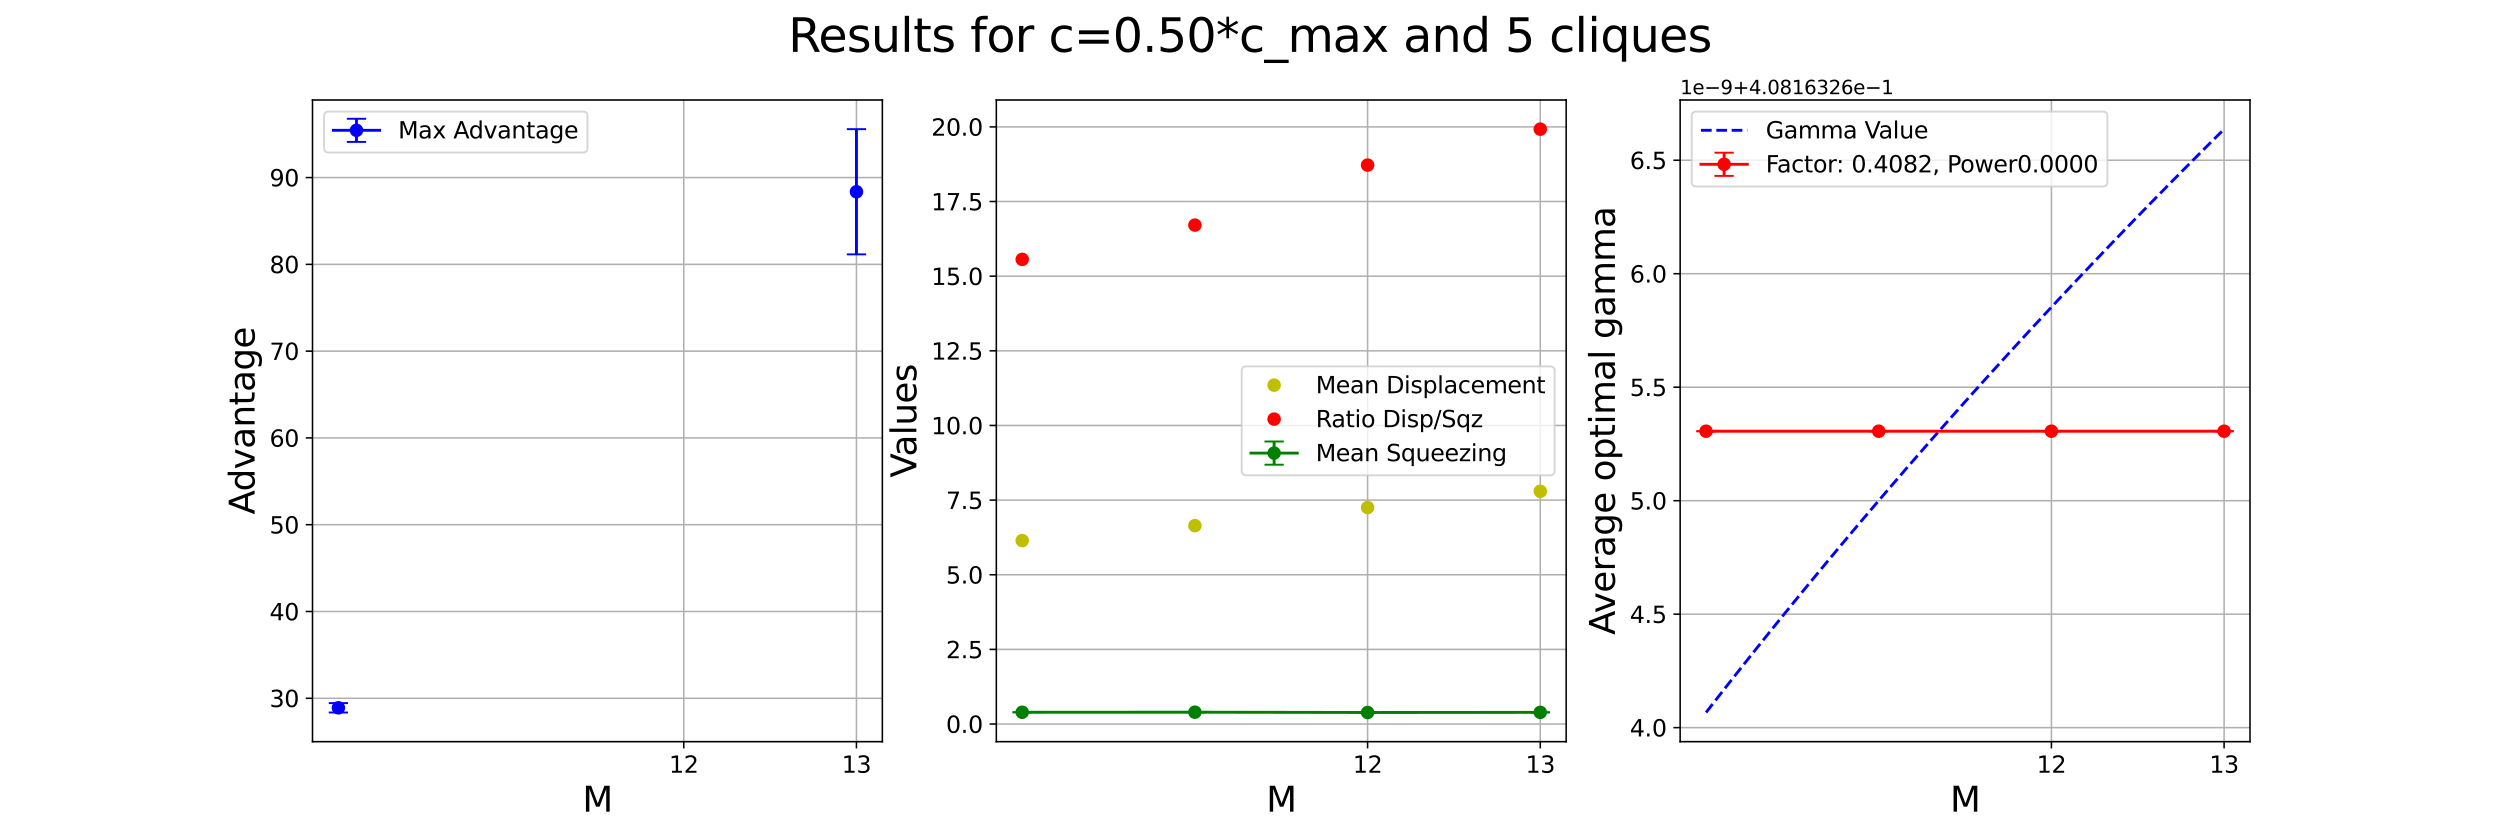 <?xml version="1.0" encoding="utf-8" standalone="no"?>
<!DOCTYPE svg PUBLIC "-//W3C//DTD SVG 1.1//EN"
  "http://www.w3.org/Graphics/SVG/1.1/DTD/svg11.dtd">
<svg xmlns:xlink="http://www.w3.org/1999/xlink" width="1296pt" height="432pt" viewBox="0 0 1296 432" xmlns="http://www.w3.org/2000/svg" version="1.1">
 <defs>
  <style type="text/css">*{stroke-linejoin: round; stroke-linecap: butt}</style>
 </defs>
 <g id="figure_1">
  <g id="patch_1">
   <path d="M 0 432 
L 1296 432 
L 1296 0 
L 0 0 
z
" style="fill: #ffffff"/>
  </g>
  <g id="axes_1">
   <g id="patch_2">
    <path d="M 162 384.48 
L 457.412 384.48 
L 457.412 51.84 
L 162 51.84 
z
" style="fill: #ffffff"/>
   </g>
   <g id="matplotlib.axis_1">
    <g id="xtick_1">
     <g id="line2d_1">
      <path d="M 354.465 384.48 
L 354.465 51.84 
" clip-path="url(#p61898aacce)" style="fill: none; stroke: #b0b0b0; stroke-width: 0.8; stroke-linecap: square"/>
     </g>
     <g id="line2d_2">
      <defs>
       <path id="mb3199dc300" d="M 0 0 
L 0 3.5 
" style="stroke: #000000; stroke-width: 0.8"/>
      </defs>
      <g>
       <use xlink:href="#mb3199dc300" x="354.465" y="384.48" style="stroke: #000000; stroke-width: 0.8"/>
      </g>
     </g>
     <g id="text_1">
      <!-- 12 -->
      <g transform="translate(346.83 400.598) scale(0.12 -0.12)">
       <defs>
        <path id="DejaVuSans-31" d="M 794 531 
L 1825 531 
L 1825 4091 
L 703 3866 
L 703 4441 
L 1819 4666 
L 2450 4666 
L 2450 531 
L 3481 531 
L 3481 0 
L 794 0 
L 794 531 
z
" transform="scale(0.016)"/>
        <path id="DejaVuSans-32" d="M 1228 531 
L 3431 531 
L 3431 0 
L 469 0 
L 469 531 
Q 828 903 1448 1529 
Q 2069 2156 2228 2338 
Q 2531 2678 2651 2914 
Q 2772 3150 2772 3378 
Q 2772 3750 2511 3984 
Q 2250 4219 1831 4219 
Q 1534 4219 1204 4116 
Q 875 4013 500 3803 
L 500 4441 
Q 881 4594 1212 4672 
Q 1544 4750 1819 4750 
Q 2544 4750 2975 4387 
Q 3406 4025 3406 3419 
Q 3406 3131 3298 2873 
Q 3191 2616 2906 2266 
Q 2828 2175 2409 1742 
Q 1991 1309 1228 531 
z
" transform="scale(0.016)"/>
       </defs>
       <use xlink:href="#DejaVuSans-31"/>
       <use xlink:href="#DejaVuSans-32" x="63.623"/>
      </g>
     </g>
    </g>
    <g id="xtick_2">
     <g id="line2d_3">
      <path d="M 443.984 384.48 
L 443.984 51.84 
" clip-path="url(#p61898aacce)" style="fill: none; stroke: #b0b0b0; stroke-width: 0.8; stroke-linecap: square"/>
     </g>
     <g id="line2d_4">
      <g>
       <use xlink:href="#mb3199dc300" x="443.984" y="384.48" style="stroke: #000000; stroke-width: 0.8"/>
      </g>
     </g>
     <g id="text_2">
      <!-- 13 -->
      <g transform="translate(436.349 400.598) scale(0.12 -0.12)">
       <defs>
        <path id="DejaVuSans-33" d="M 2597 2516 
Q 3050 2419 3304 2112 
Q 3559 1806 3559 1356 
Q 3559 666 3084 287 
Q 2609 -91 1734 -91 
Q 1441 -91 1130 -33 
Q 819 25 488 141 
L 488 750 
Q 750 597 1062 519 
Q 1375 441 1716 441 
Q 2309 441 2620 675 
Q 2931 909 2931 1356 
Q 2931 1769 2642 2001 
Q 2353 2234 1838 2234 
L 1294 2234 
L 1294 2753 
L 1863 2753 
Q 2328 2753 2575 2939 
Q 2822 3125 2822 3475 
Q 2822 3834 2567 4026 
Q 2313 4219 1838 4219 
Q 1578 4219 1281 4162 
Q 984 4106 628 3988 
L 628 4550 
Q 988 4650 1302 4700 
Q 1616 4750 1894 4750 
Q 2613 4750 3031 4423 
Q 3450 4097 3450 3541 
Q 3450 3153 3228 2886 
Q 3006 2619 2597 2516 
z
" transform="scale(0.016)"/>
       </defs>
       <use xlink:href="#DejaVuSans-31"/>
       <use xlink:href="#DejaVuSans-33" x="63.623"/>
      </g>
     </g>
    </g>
    <g id="text_3">
     <!-- M -->
     <g transform="translate(301.941 420.771) scale(0.18 -0.18)">
      <defs>
       <path id="DejaVuSans-4d" d="M 628 4666 
L 1569 4666 
L 2759 1491 
L 3956 4666 
L 4897 4666 
L 4897 0 
L 4281 0 
L 4281 4097 
L 3078 897 
L 2444 897 
L 1241 4097 
L 1241 0 
L 628 0 
L 628 4666 
z
" transform="scale(0.016)"/>
      </defs>
      <use xlink:href="#DejaVuSans-4d"/>
     </g>
    </g>
   </g>
   <g id="matplotlib.axis_2">
    <g id="ytick_1">
     <g id="line2d_5">
      <path d="M 162 361.985 
L 457.412 361.985 
" clip-path="url(#p61898aacce)" style="fill: none; stroke: #b0b0b0; stroke-width: 0.8; stroke-linecap: square"/>
     </g>
     <g id="line2d_6">
      <defs>
       <path id="m9802d898f8" d="M 0 0 
L -3.5 0 
" style="stroke: #000000; stroke-width: 0.8"/>
      </defs>
      <g>
       <use xlink:href="#m9802d898f8" x="162" y="361.985" style="stroke: #000000; stroke-width: 0.8"/>
      </g>
     </g>
     <g id="text_4">
      <!-- 30 -->
      <g transform="translate(139.73 366.544) scale(0.12 -0.12)">
       <defs>
        <path id="DejaVuSans-30" d="M 2034 4250 
Q 1547 4250 1301 3770 
Q 1056 3291 1056 2328 
Q 1056 1369 1301 889 
Q 1547 409 2034 409 
Q 2525 409 2770 889 
Q 3016 1369 3016 2328 
Q 3016 3291 2770 3770 
Q 2525 4250 2034 4250 
z
M 2034 4750 
Q 2819 4750 3233 4129 
Q 3647 3509 3647 2328 
Q 3647 1150 3233 529 
Q 2819 -91 2034 -91 
Q 1250 -91 836 529 
Q 422 1150 422 2328 
Q 422 3509 836 4129 
Q 1250 4750 2034 4750 
z
" transform="scale(0.016)"/>
       </defs>
       <use xlink:href="#DejaVuSans-33"/>
       <use xlink:href="#DejaVuSans-30" x="63.623"/>
      </g>
     </g>
    </g>
    <g id="ytick_2">
     <g id="line2d_7">
      <path d="M 162 316.995 
L 457.412 316.995 
" clip-path="url(#p61898aacce)" style="fill: none; stroke: #b0b0b0; stroke-width: 0.8; stroke-linecap: square"/>
     </g>
     <g id="line2d_8">
      <g>
       <use xlink:href="#m9802d898f8" x="162" y="316.995" style="stroke: #000000; stroke-width: 0.8"/>
      </g>
     </g>
     <g id="text_5">
      <!-- 40 -->
      <g transform="translate(139.73 321.554) scale(0.12 -0.12)">
       <defs>
        <path id="DejaVuSans-34" d="M 2419 4116 
L 825 1625 
L 2419 1625 
L 2419 4116 
z
M 2253 4666 
L 3047 4666 
L 3047 1625 
L 3713 1625 
L 3713 1100 
L 3047 1100 
L 3047 0 
L 2419 0 
L 2419 1100 
L 313 1100 
L 313 1709 
L 2253 4666 
z
" transform="scale(0.016)"/>
       </defs>
       <use xlink:href="#DejaVuSans-34"/>
       <use xlink:href="#DejaVuSans-30" x="63.623"/>
      </g>
     </g>
    </g>
    <g id="ytick_3">
     <g id="line2d_9">
      <path d="M 162 272.005 
L 457.412 272.005 
" clip-path="url(#p61898aacce)" style="fill: none; stroke: #b0b0b0; stroke-width: 0.8; stroke-linecap: square"/>
     </g>
     <g id="line2d_10">
      <g>
       <use xlink:href="#m9802d898f8" x="162" y="272.005" style="stroke: #000000; stroke-width: 0.8"/>
      </g>
     </g>
     <g id="text_6">
      <!-- 50 -->
      <g transform="translate(139.73 276.564) scale(0.12 -0.12)">
       <defs>
        <path id="DejaVuSans-35" d="M 691 4666 
L 3169 4666 
L 3169 4134 
L 1269 4134 
L 1269 2991 
Q 1406 3038 1543 3061 
Q 1681 3084 1819 3084 
Q 2600 3084 3056 2656 
Q 3513 2228 3513 1497 
Q 3513 744 3044 326 
Q 2575 -91 1722 -91 
Q 1428 -91 1123 -41 
Q 819 9 494 109 
L 494 744 
Q 775 591 1075 516 
Q 1375 441 1709 441 
Q 2250 441 2565 725 
Q 2881 1009 2881 1497 
Q 2881 1984 2565 2268 
Q 2250 2553 1709 2553 
Q 1456 2553 1204 2497 
Q 953 2441 691 2322 
L 691 4666 
z
" transform="scale(0.016)"/>
       </defs>
       <use xlink:href="#DejaVuSans-35"/>
       <use xlink:href="#DejaVuSans-30" x="63.623"/>
      </g>
     </g>
    </g>
    <g id="ytick_4">
     <g id="line2d_11">
      <path d="M 162 227.015 
L 457.412 227.015 
" clip-path="url(#p61898aacce)" style="fill: none; stroke: #b0b0b0; stroke-width: 0.8; stroke-linecap: square"/>
     </g>
     <g id="line2d_12">
      <g>
       <use xlink:href="#m9802d898f8" x="162" y="227.015" style="stroke: #000000; stroke-width: 0.8"/>
      </g>
     </g>
     <g id="text_7">
      <!-- 60 -->
      <g transform="translate(139.73 231.574) scale(0.12 -0.12)">
       <defs>
        <path id="DejaVuSans-36" d="M 2113 2584 
Q 1688 2584 1439 2293 
Q 1191 2003 1191 1497 
Q 1191 994 1439 701 
Q 1688 409 2113 409 
Q 2538 409 2786 701 
Q 3034 994 3034 1497 
Q 3034 2003 2786 2293 
Q 2538 2584 2113 2584 
z
M 3366 4563 
L 3366 3988 
Q 3128 4100 2886 4159 
Q 2644 4219 2406 4219 
Q 1781 4219 1451 3797 
Q 1122 3375 1075 2522 
Q 1259 2794 1537 2939 
Q 1816 3084 2150 3084 
Q 2853 3084 3261 2657 
Q 3669 2231 3669 1497 
Q 3669 778 3244 343 
Q 2819 -91 2113 -91 
Q 1303 -91 875 529 
Q 447 1150 447 2328 
Q 447 3434 972 4092 
Q 1497 4750 2381 4750 
Q 2619 4750 2861 4703 
Q 3103 4656 3366 4563 
z
" transform="scale(0.016)"/>
       </defs>
       <use xlink:href="#DejaVuSans-36"/>
       <use xlink:href="#DejaVuSans-30" x="63.623"/>
      </g>
     </g>
    </g>
    <g id="ytick_5">
     <g id="line2d_13">
      <path d="M 162 182.025 
L 457.412 182.025 
" clip-path="url(#p61898aacce)" style="fill: none; stroke: #b0b0b0; stroke-width: 0.8; stroke-linecap: square"/>
     </g>
     <g id="line2d_14">
      <g>
       <use xlink:href="#m9802d898f8" x="162" y="182.025" style="stroke: #000000; stroke-width: 0.8"/>
      </g>
     </g>
     <g id="text_8">
      <!-- 70 -->
      <g transform="translate(139.73 186.584) scale(0.12 -0.12)">
       <defs>
        <path id="DejaVuSans-37" d="M 525 4666 
L 3525 4666 
L 3525 4397 
L 1831 0 
L 1172 0 
L 2766 4134 
L 525 4134 
L 525 4666 
z
" transform="scale(0.016)"/>
       </defs>
       <use xlink:href="#DejaVuSans-37"/>
       <use xlink:href="#DejaVuSans-30" x="63.623"/>
      </g>
     </g>
    </g>
    <g id="ytick_6">
     <g id="line2d_15">
      <path d="M 162 137.035 
L 457.412 137.035 
" clip-path="url(#p61898aacce)" style="fill: none; stroke: #b0b0b0; stroke-width: 0.8; stroke-linecap: square"/>
     </g>
     <g id="line2d_16">
      <g>
       <use xlink:href="#m9802d898f8" x="162" y="137.035" style="stroke: #000000; stroke-width: 0.8"/>
      </g>
     </g>
     <g id="text_9">
      <!-- 80 -->
      <g transform="translate(139.73 141.594) scale(0.12 -0.12)">
       <defs>
        <path id="DejaVuSans-38" d="M 2034 2216 
Q 1584 2216 1326 1975 
Q 1069 1734 1069 1313 
Q 1069 891 1326 650 
Q 1584 409 2034 409 
Q 2484 409 2743 651 
Q 3003 894 3003 1313 
Q 3003 1734 2745 1975 
Q 2488 2216 2034 2216 
z
M 1403 2484 
Q 997 2584 770 2862 
Q 544 3141 544 3541 
Q 544 4100 942 4425 
Q 1341 4750 2034 4750 
Q 2731 4750 3128 4425 
Q 3525 4100 3525 3541 
Q 3525 3141 3298 2862 
Q 3072 2584 2669 2484 
Q 3125 2378 3379 2068 
Q 3634 1759 3634 1313 
Q 3634 634 3220 271 
Q 2806 -91 2034 -91 
Q 1263 -91 848 271 
Q 434 634 434 1313 
Q 434 1759 690 2068 
Q 947 2378 1403 2484 
z
M 1172 3481 
Q 1172 3119 1398 2916 
Q 1625 2713 2034 2713 
Q 2441 2713 2670 2916 
Q 2900 3119 2900 3481 
Q 2900 3844 2670 4047 
Q 2441 4250 2034 4250 
Q 1625 4250 1398 4047 
Q 1172 3844 1172 3481 
z
" transform="scale(0.016)"/>
       </defs>
       <use xlink:href="#DejaVuSans-38"/>
       <use xlink:href="#DejaVuSans-30" x="63.623"/>
      </g>
     </g>
    </g>
    <g id="ytick_7">
     <g id="line2d_17">
      <path d="M 162 92.045 
L 457.412 92.045 
" clip-path="url(#p61898aacce)" style="fill: none; stroke: #b0b0b0; stroke-width: 0.8; stroke-linecap: square"/>
     </g>
     <g id="line2d_18">
      <g>
       <use xlink:href="#m9802d898f8" x="162" y="92.045" style="stroke: #000000; stroke-width: 0.8"/>
      </g>
     </g>
     <g id="text_10">
      <!-- 90 -->
      <g transform="translate(139.73 96.604) scale(0.12 -0.12)">
       <defs>
        <path id="DejaVuSans-39" d="M 703 97 
L 703 672 
Q 941 559 1184 500 
Q 1428 441 1663 441 
Q 2288 441 2617 861 
Q 2947 1281 2994 2138 
Q 2813 1869 2534 1725 
Q 2256 1581 1919 1581 
Q 1219 1581 811 2004 
Q 403 2428 403 3163 
Q 403 3881 828 4315 
Q 1253 4750 1959 4750 
Q 2769 4750 3195 4129 
Q 3622 3509 3622 2328 
Q 3622 1225 3098 567 
Q 2575 -91 1691 -91 
Q 1453 -91 1209 -44 
Q 966 3 703 97 
z
M 1959 2075 
Q 2384 2075 2632 2365 
Q 2881 2656 2881 3163 
Q 2881 3666 2632 3958 
Q 2384 4250 1959 4250 
Q 1534 4250 1286 3958 
Q 1038 3666 1038 3163 
Q 1038 2656 1286 2365 
Q 1534 2075 1959 2075 
z
" transform="scale(0.016)"/>
       </defs>
       <use xlink:href="#DejaVuSans-39"/>
       <use xlink:href="#DejaVuSans-30" x="63.623"/>
      </g>
     </g>
    </g>
    <g id="text_11">
     <!-- Advantage -->
     <g transform="translate(131.987 266.714) rotate(-90) scale(0.18 -0.18)">
      <defs>
       <path id="DejaVuSans-41" d="M 2188 4044 
L 1331 1722 
L 3047 1722 
L 2188 4044 
z
M 1831 4666 
L 2547 4666 
L 4325 0 
L 3669 0 
L 3244 1197 
L 1141 1197 
L 716 0 
L 50 0 
L 1831 4666 
z
" transform="scale(0.016)"/>
       <path id="DejaVuSans-64" d="M 2906 2969 
L 2906 4863 
L 3481 4863 
L 3481 0 
L 2906 0 
L 2906 525 
Q 2725 213 2448 61 
Q 2172 -91 1784 -91 
Q 1150 -91 751 415 
Q 353 922 353 1747 
Q 353 2572 751 3078 
Q 1150 3584 1784 3584 
Q 2172 3584 2448 3432 
Q 2725 3281 2906 2969 
z
M 947 1747 
Q 947 1113 1208 752 
Q 1469 391 1925 391 
Q 2381 391 2643 752 
Q 2906 1113 2906 1747 
Q 2906 2381 2643 2742 
Q 2381 3103 1925 3103 
Q 1469 3103 1208 2742 
Q 947 2381 947 1747 
z
" transform="scale(0.016)"/>
       <path id="DejaVuSans-76" d="M 191 3500 
L 800 3500 
L 1894 563 
L 2988 3500 
L 3597 3500 
L 2284 0 
L 1503 0 
L 191 3500 
z
" transform="scale(0.016)"/>
       <path id="DejaVuSans-61" d="M 2194 1759 
Q 1497 1759 1228 1600 
Q 959 1441 959 1056 
Q 959 750 1161 570 
Q 1363 391 1709 391 
Q 2188 391 2477 730 
Q 2766 1069 2766 1631 
L 2766 1759 
L 2194 1759 
z
M 3341 1997 
L 3341 0 
L 2766 0 
L 2766 531 
Q 2569 213 2275 61 
Q 1981 -91 1556 -91 
Q 1019 -91 701 211 
Q 384 513 384 1019 
Q 384 1609 779 1909 
Q 1175 2209 1959 2209 
L 2766 2209 
L 2766 2266 
Q 2766 2663 2505 2880 
Q 2244 3097 1772 3097 
Q 1472 3097 1187 3025 
Q 903 2953 641 2809 
L 641 3341 
Q 956 3463 1253 3523 
Q 1550 3584 1831 3584 
Q 2591 3584 2966 3190 
Q 3341 2797 3341 1997 
z
" transform="scale(0.016)"/>
       <path id="DejaVuSans-6e" d="M 3513 2113 
L 3513 0 
L 2938 0 
L 2938 2094 
Q 2938 2591 2744 2837 
Q 2550 3084 2163 3084 
Q 1697 3084 1428 2787 
Q 1159 2491 1159 1978 
L 1159 0 
L 581 0 
L 581 3500 
L 1159 3500 
L 1159 2956 
Q 1366 3272 1645 3428 
Q 1925 3584 2291 3584 
Q 2894 3584 3203 3211 
Q 3513 2838 3513 2113 
z
" transform="scale(0.016)"/>
       <path id="DejaVuSans-74" d="M 1172 4494 
L 1172 3500 
L 2356 3500 
L 2356 3053 
L 1172 3053 
L 1172 1153 
Q 1172 725 1289 603 
Q 1406 481 1766 481 
L 2356 481 
L 2356 0 
L 1766 0 
Q 1100 0 847 248 
Q 594 497 594 1153 
L 594 3053 
L 172 3053 
L 172 3500 
L 594 3500 
L 594 4494 
L 1172 4494 
z
" transform="scale(0.016)"/>
       <path id="DejaVuSans-67" d="M 2906 1791 
Q 2906 2416 2648 2759 
Q 2391 3103 1925 3103 
Q 1463 3103 1205 2759 
Q 947 2416 947 1791 
Q 947 1169 1205 825 
Q 1463 481 1925 481 
Q 2391 481 2648 825 
Q 2906 1169 2906 1791 
z
M 3481 434 
Q 3481 -459 3084 -895 
Q 2688 -1331 1869 -1331 
Q 1566 -1331 1297 -1286 
Q 1028 -1241 775 -1147 
L 775 -588 
Q 1028 -725 1275 -790 
Q 1522 -856 1778 -856 
Q 2344 -856 2625 -561 
Q 2906 -266 2906 331 
L 2906 616 
Q 2728 306 2450 153 
Q 2172 0 1784 0 
Q 1141 0 747 490 
Q 353 981 353 1791 
Q 353 2603 747 3093 
Q 1141 3584 1784 3584 
Q 2172 3584 2450 3431 
Q 2728 3278 2906 2969 
L 2906 3500 
L 3481 3500 
L 3481 434 
z
" transform="scale(0.016)"/>
       <path id="DejaVuSans-65" d="M 3597 1894 
L 3597 1613 
L 953 1613 
Q 991 1019 1311 708 
Q 1631 397 2203 397 
Q 2534 397 2845 478 
Q 3156 559 3463 722 
L 3463 178 
Q 3153 47 2828 -22 
Q 2503 -91 2169 -91 
Q 1331 -91 842 396 
Q 353 884 353 1716 
Q 353 2575 817 3079 
Q 1281 3584 2069 3584 
Q 2775 3584 3186 3129 
Q 3597 2675 3597 1894 
z
M 3022 2063 
Q 3016 2534 2758 2815 
Q 2500 3097 2075 3097 
Q 1594 3097 1305 2825 
Q 1016 2553 972 2059 
L 3022 2063 
z
" transform="scale(0.016)"/>
      </defs>
      <use xlink:href="#DejaVuSans-41"/>
      <use xlink:href="#DejaVuSans-64" x="66.658"/>
      <use xlink:href="#DejaVuSans-76" x="130.135"/>
      <use xlink:href="#DejaVuSans-61" x="189.314"/>
      <use xlink:href="#DejaVuSans-6e" x="250.594"/>
      <use xlink:href="#DejaVuSans-74" x="313.973"/>
      <use xlink:href="#DejaVuSans-61" x="353.182"/>
      <use xlink:href="#DejaVuSans-67" x="414.461"/>
      <use xlink:href="#DejaVuSans-65" x="477.938"/>
     </g>
    </g>
   </g>
   <g id="LineCollection_1">
    <path d="M 175.428 369.36 
L 175.428 364.486 
" clip-path="url(#p61898aacce)" style="fill: none; stroke: #0000ff; stroke-width: 1.5"/>
    <path clip-path="url(#p61898aacce)" style="fill: none; stroke: #0000ff; stroke-width: 1.5"/>
    <path clip-path="url(#p61898aacce)" style="fill: none; stroke: #0000ff; stroke-width: 1.5"/>
    <path d="M 443.984 131.862 
L 443.984 66.96 
" clip-path="url(#p61898aacce)" style="fill: none; stroke: #0000ff; stroke-width: 1.5"/>
   </g>
   <g id="line2d_19">
    <defs>
     <path id="m16fe0d46b4" d="M 5 0 
L -5 -0 
" style="stroke: #0000ff"/>
    </defs>
    <g clip-path="url(#p61898aacce)">
     <use xlink:href="#m16fe0d46b4" x="175.428" y="369.36" style="fill: #0000ff; stroke: #0000ff"/>
     <use xlink:href="#m16fe0d46b4" x="443.984" y="131.862" style="fill: #0000ff; stroke: #0000ff"/>
    </g>
   </g>
   <g id="line2d_20">
    <g clip-path="url(#p61898aacce)">
     <use xlink:href="#m16fe0d46b4" x="175.428" y="364.486" style="fill: #0000ff; stroke: #0000ff"/>
     <use xlink:href="#m16fe0d46b4" x="443.984" y="66.96" style="fill: #0000ff; stroke: #0000ff"/>
    </g>
   </g>
   <g id="line2d_21">
    <path d="M 175.428 366.923 
M 443.984 99.411 
" clip-path="url(#p61898aacce)" style="fill: none; stroke: #0000ff; stroke-width: 1.5; stroke-linecap: square"/>
    <defs>
     <path id="mdd335e364d" d="M 0 3 
C 0.796 3 1.559 2.684 2.121 2.121 
C 2.684 1.559 3 0.796 3 0 
C 3 -0.796 2.684 -1.559 2.121 -2.121 
C 1.559 -2.684 0.796 -3 0 -3 
C -0.796 -3 -1.559 -2.684 -2.121 -2.121 
C -2.684 -1.559 -3 -0.796 -3 0 
C -3 0.796 -2.684 1.559 -2.121 2.121 
C -1.559 2.684 -0.796 3 0 3 
z
" style="stroke: #0000ff"/>
    </defs>
    <g clip-path="url(#p61898aacce)">
     <use xlink:href="#mdd335e364d" x="175.428" y="366.923" style="fill: #0000ff; stroke: #0000ff"/>
     <use xlink:href="#mdd335e364d" x="443.984" y="99.411" style="fill: #0000ff; stroke: #0000ff"/>
    </g>
   </g>
   <g id="patch_3">
    <path d="M 162 384.48 
L 162 51.84 
" style="fill: none; stroke: #000000; stroke-width: 0.8; stroke-linejoin: miter; stroke-linecap: square"/>
   </g>
   <g id="patch_4">
    <path d="M 457.412 384.48 
L 457.412 51.84 
" style="fill: none; stroke: #000000; stroke-width: 0.8; stroke-linejoin: miter; stroke-linecap: square"/>
   </g>
   <g id="patch_5">
    <path d="M 162 384.48 
L 457.412 384.48 
" style="fill: none; stroke: #000000; stroke-width: 0.8; stroke-linejoin: miter; stroke-linecap: square"/>
   </g>
   <g id="patch_6">
    <path d="M 162 51.84 
L 457.412 51.84 
" style="fill: none; stroke: #000000; stroke-width: 0.8; stroke-linejoin: miter; stroke-linecap: square"/>
   </g>
   <g id="legend_1">
    <g id="patch_7">
     <path d="M 170.4 79.054 
L 302.162 79.054 
Q 304.562 79.054 304.562 76.654 
L 304.562 60.24 
Q 304.562 57.84 302.162 57.84 
L 170.4 57.84 
Q 168 57.84 168 60.24 
L 168 76.654 
Q 168 79.054 170.4 79.054 
z
" style="fill: #ffffff; opacity: 0.8; stroke: #cccccc; stroke-linejoin: miter"/>
    </g>
    <g id="LineCollection_2">
     <path d="M 184.8 73.558 
L 184.8 61.558 
" style="fill: none; stroke: #0000ff; stroke-width: 1.5"/>
    </g>
    <g id="line2d_22">
     <g>
      <use xlink:href="#m16fe0d46b4" x="184.8" y="73.558" style="fill: #0000ff; stroke: #0000ff"/>
     </g>
    </g>
    <g id="line2d_23">
     <g>
      <use xlink:href="#m16fe0d46b4" x="184.8" y="61.558" style="fill: #0000ff; stroke: #0000ff"/>
     </g>
    </g>
    <g id="line2d_24">
     <path d="M 172.8 67.558 
L 196.8 67.558 
" style="fill: none; stroke: #0000ff; stroke-width: 1.5; stroke-linecap: square"/>
    </g>
    <g id="line2d_25">
     <g>
      <use xlink:href="#mdd335e364d" x="184.8" y="67.558" style="fill: #0000ff; stroke: #0000ff"/>
     </g>
    </g>
    <g id="text_12">
     <!-- Max Advantage -->
     <g transform="translate(206.4 71.758) scale(0.12 -0.12)">
      <defs>
       <path id="DejaVuSans-78" d="M 3513 3500 
L 2247 1797 
L 3578 0 
L 2900 0 
L 1881 1375 
L 863 0 
L 184 0 
L 1544 1831 
L 300 3500 
L 978 3500 
L 1906 2253 
L 2834 3500 
L 3513 3500 
z
" transform="scale(0.016)"/>
       <path id="DejaVuSans-20" transform="scale(0.016)"/>
      </defs>
      <use xlink:href="#DejaVuSans-4d"/>
      <use xlink:href="#DejaVuSans-61" x="86.279"/>
      <use xlink:href="#DejaVuSans-78" x="147.559"/>
      <use xlink:href="#DejaVuSans-20" x="206.738"/>
      <use xlink:href="#DejaVuSans-41" x="238.525"/>
      <use xlink:href="#DejaVuSans-64" x="305.184"/>
      <use xlink:href="#DejaVuSans-76" x="368.66"/>
      <use xlink:href="#DejaVuSans-61" x="427.84"/>
      <use xlink:href="#DejaVuSans-6e" x="489.119"/>
      <use xlink:href="#DejaVuSans-74" x="552.498"/>
      <use xlink:href="#DejaVuSans-61" x="591.707"/>
      <use xlink:href="#DejaVuSans-67" x="652.986"/>
      <use xlink:href="#DejaVuSans-65" x="716.463"/>
     </g>
    </g>
   </g>
  </g>
  <g id="axes_2">
   <g id="patch_8">
    <path d="M 516.494 384.48 
L 811.906 384.48 
L 811.906 51.84 
L 516.494 51.84 
z
" style="fill: #ffffff"/>
   </g>
   <g id="matplotlib.axis_3">
    <g id="xtick_3">
     <g id="line2d_26">
      <path d="M 708.959 384.48 
L 708.959 51.84 
" clip-path="url(#p66c5630bfc)" style="fill: none; stroke: #b0b0b0; stroke-width: 0.8; stroke-linecap: square"/>
     </g>
     <g id="line2d_27">
      <g>
       <use xlink:href="#mb3199dc300" x="708.959" y="384.48" style="stroke: #000000; stroke-width: 0.8"/>
      </g>
     </g>
     <g id="text_13">
      <!-- 12 -->
      <g transform="translate(701.324 400.598) scale(0.12 -0.12)">
       <use xlink:href="#DejaVuSans-31"/>
       <use xlink:href="#DejaVuSans-32" x="63.623"/>
      </g>
     </g>
    </g>
    <g id="xtick_4">
     <g id="line2d_28">
      <path d="M 798.478 384.48 
L 798.478 51.84 
" clip-path="url(#p66c5630bfc)" style="fill: none; stroke: #b0b0b0; stroke-width: 0.8; stroke-linecap: square"/>
     </g>
     <g id="line2d_29">
      <g>
       <use xlink:href="#mb3199dc300" x="798.478" y="384.48" style="stroke: #000000; stroke-width: 0.8"/>
      </g>
     </g>
     <g id="text_14">
      <!-- 13 -->
      <g transform="translate(790.843 400.598) scale(0.12 -0.12)">
       <use xlink:href="#DejaVuSans-31"/>
       <use xlink:href="#DejaVuSans-33" x="63.623"/>
      </g>
     </g>
    </g>
    <g id="text_15">
     <!-- M -->
     <g transform="translate(656.435 420.771) scale(0.18 -0.18)">
      <use xlink:href="#DejaVuSans-4d"/>
     </g>
    </g>
   </g>
   <g id="matplotlib.axis_4">
    <g id="ytick_8">
     <g id="line2d_30">
      <path d="M 516.494 375.35 
L 811.906 375.35 
" clip-path="url(#p66c5630bfc)" style="fill: none; stroke: #b0b0b0; stroke-width: 0.8; stroke-linecap: square"/>
     </g>
     <g id="line2d_31">
      <g>
       <use xlink:href="#m9802d898f8" x="516.494" y="375.35" style="stroke: #000000; stroke-width: 0.8"/>
      </g>
     </g>
     <g id="text_16">
      <!-- 0.0 -->
      <g transform="translate(490.41 379.909) scale(0.12 -0.12)">
       <defs>
        <path id="DejaVuSans-2e" d="M 684 794 
L 1344 794 
L 1344 0 
L 684 0 
L 684 794 
z
" transform="scale(0.016)"/>
       </defs>
       <use xlink:href="#DejaVuSans-30"/>
       <use xlink:href="#DejaVuSans-2e" x="63.623"/>
       <use xlink:href="#DejaVuSans-30" x="95.41"/>
      </g>
     </g>
    </g>
    <g id="ytick_9">
     <g id="line2d_32">
      <path d="M 516.494 336.653 
L 811.906 336.653 
" clip-path="url(#p66c5630bfc)" style="fill: none; stroke: #b0b0b0; stroke-width: 0.8; stroke-linecap: square"/>
     </g>
     <g id="line2d_33">
      <g>
       <use xlink:href="#m9802d898f8" x="516.494" y="336.653" style="stroke: #000000; stroke-width: 0.8"/>
      </g>
     </g>
     <g id="text_17">
      <!-- 2.5 -->
      <g transform="translate(490.41 341.212) scale(0.12 -0.12)">
       <use xlink:href="#DejaVuSans-32"/>
       <use xlink:href="#DejaVuSans-2e" x="63.623"/>
       <use xlink:href="#DejaVuSans-35" x="95.41"/>
      </g>
     </g>
    </g>
    <g id="ytick_10">
     <g id="line2d_34">
      <path d="M 516.494 297.956 
L 811.906 297.956 
" clip-path="url(#p66c5630bfc)" style="fill: none; stroke: #b0b0b0; stroke-width: 0.8; stroke-linecap: square"/>
     </g>
     <g id="line2d_35">
      <g>
       <use xlink:href="#m9802d898f8" x="516.494" y="297.956" style="stroke: #000000; stroke-width: 0.8"/>
      </g>
     </g>
     <g id="text_18">
      <!-- 5.0 -->
      <g transform="translate(490.41 302.515) scale(0.12 -0.12)">
       <use xlink:href="#DejaVuSans-35"/>
       <use xlink:href="#DejaVuSans-2e" x="63.623"/>
       <use xlink:href="#DejaVuSans-30" x="95.41"/>
      </g>
     </g>
    </g>
    <g id="ytick_11">
     <g id="line2d_36">
      <path d="M 516.494 259.259 
L 811.906 259.259 
" clip-path="url(#p66c5630bfc)" style="fill: none; stroke: #b0b0b0; stroke-width: 0.8; stroke-linecap: square"/>
     </g>
     <g id="line2d_37">
      <g>
       <use xlink:href="#m9802d898f8" x="516.494" y="259.259" style="stroke: #000000; stroke-width: 0.8"/>
      </g>
     </g>
     <g id="text_19">
      <!-- 7.5 -->
      <g transform="translate(490.41 263.818) scale(0.12 -0.12)">
       <use xlink:href="#DejaVuSans-37"/>
       <use xlink:href="#DejaVuSans-2e" x="63.623"/>
       <use xlink:href="#DejaVuSans-35" x="95.41"/>
      </g>
     </g>
    </g>
    <g id="ytick_12">
     <g id="line2d_38">
      <path d="M 516.494 220.562 
L 811.906 220.562 
" clip-path="url(#p66c5630bfc)" style="fill: none; stroke: #b0b0b0; stroke-width: 0.8; stroke-linecap: square"/>
     </g>
     <g id="line2d_39">
      <g>
       <use xlink:href="#m9802d898f8" x="516.494" y="220.562" style="stroke: #000000; stroke-width: 0.8"/>
      </g>
     </g>
     <g id="text_20">
      <!-- 10.0 -->
      <g transform="translate(482.775 225.121) scale(0.12 -0.12)">
       <use xlink:href="#DejaVuSans-31"/>
       <use xlink:href="#DejaVuSans-30" x="63.623"/>
       <use xlink:href="#DejaVuSans-2e" x="127.246"/>
       <use xlink:href="#DejaVuSans-30" x="159.033"/>
      </g>
     </g>
    </g>
    <g id="ytick_13">
     <g id="line2d_40">
      <path d="M 516.494 181.864 
L 811.906 181.864 
" clip-path="url(#p66c5630bfc)" style="fill: none; stroke: #b0b0b0; stroke-width: 0.8; stroke-linecap: square"/>
     </g>
     <g id="line2d_41">
      <g>
       <use xlink:href="#m9802d898f8" x="516.494" y="181.864" style="stroke: #000000; stroke-width: 0.8"/>
      </g>
     </g>
     <g id="text_21">
      <!-- 12.5 -->
      <g transform="translate(482.775 186.423) scale(0.12 -0.12)">
       <use xlink:href="#DejaVuSans-31"/>
       <use xlink:href="#DejaVuSans-32" x="63.623"/>
       <use xlink:href="#DejaVuSans-2e" x="127.246"/>
       <use xlink:href="#DejaVuSans-35" x="159.033"/>
      </g>
     </g>
    </g>
    <g id="ytick_14">
     <g id="line2d_42">
      <path d="M 516.494 143.167 
L 811.906 143.167 
" clip-path="url(#p66c5630bfc)" style="fill: none; stroke: #b0b0b0; stroke-width: 0.8; stroke-linecap: square"/>
     </g>
     <g id="line2d_43">
      <g>
       <use xlink:href="#m9802d898f8" x="516.494" y="143.167" style="stroke: #000000; stroke-width: 0.8"/>
      </g>
     </g>
     <g id="text_22">
      <!-- 15.0 -->
      <g transform="translate(482.775 147.726) scale(0.12 -0.12)">
       <use xlink:href="#DejaVuSans-31"/>
       <use xlink:href="#DejaVuSans-35" x="63.623"/>
       <use xlink:href="#DejaVuSans-2e" x="127.246"/>
       <use xlink:href="#DejaVuSans-30" x="159.033"/>
      </g>
     </g>
    </g>
    <g id="ytick_15">
     <g id="line2d_44">
      <path d="M 516.494 104.47 
L 811.906 104.47 
" clip-path="url(#p66c5630bfc)" style="fill: none; stroke: #b0b0b0; stroke-width: 0.8; stroke-linecap: square"/>
     </g>
     <g id="line2d_45">
      <g>
       <use xlink:href="#m9802d898f8" x="516.494" y="104.47" style="stroke: #000000; stroke-width: 0.8"/>
      </g>
     </g>
     <g id="text_23">
      <!-- 17.5 -->
      <g transform="translate(482.775 109.029) scale(0.12 -0.12)">
       <use xlink:href="#DejaVuSans-31"/>
       <use xlink:href="#DejaVuSans-37" x="63.623"/>
       <use xlink:href="#DejaVuSans-2e" x="127.246"/>
       <use xlink:href="#DejaVuSans-35" x="159.033"/>
      </g>
     </g>
    </g>
    <g id="ytick_16">
     <g id="line2d_46">
      <path d="M 516.494 65.773 
L 811.906 65.773 
" clip-path="url(#p66c5630bfc)" style="fill: none; stroke: #b0b0b0; stroke-width: 0.8; stroke-linecap: square"/>
     </g>
     <g id="line2d_47">
      <g>
       <use xlink:href="#m9802d898f8" x="516.494" y="65.773" style="stroke: #000000; stroke-width: 0.8"/>
      </g>
     </g>
     <g id="text_24">
      <!-- 20.0 -->
      <g transform="translate(482.775 70.332) scale(0.12 -0.12)">
       <use xlink:href="#DejaVuSans-32"/>
       <use xlink:href="#DejaVuSans-30" x="63.623"/>
       <use xlink:href="#DejaVuSans-2e" x="127.246"/>
       <use xlink:href="#DejaVuSans-30" x="159.033"/>
      </g>
     </g>
    </g>
    <g id="text_25">
     <!-- Values -->
     <g transform="translate(475.032 247.565) rotate(-90) scale(0.18 -0.18)">
      <defs>
       <path id="DejaVuSans-56" d="M 1831 0 
L 50 4666 
L 709 4666 
L 2188 738 
L 3669 4666 
L 4325 4666 
L 2547 0 
L 1831 0 
z
" transform="scale(0.016)"/>
       <path id="DejaVuSans-6c" d="M 603 4863 
L 1178 4863 
L 1178 0 
L 603 0 
L 603 4863 
z
" transform="scale(0.016)"/>
       <path id="DejaVuSans-75" d="M 544 1381 
L 544 3500 
L 1119 3500 
L 1119 1403 
Q 1119 906 1312 657 
Q 1506 409 1894 409 
Q 2359 409 2629 706 
Q 2900 1003 2900 1516 
L 2900 3500 
L 3475 3500 
L 3475 0 
L 2900 0 
L 2900 538 
Q 2691 219 2414 64 
Q 2138 -91 1772 -91 
Q 1169 -91 856 284 
Q 544 659 544 1381 
z
M 1991 3584 
L 1991 3584 
z
" transform="scale(0.016)"/>
       <path id="DejaVuSans-73" d="M 2834 3397 
L 2834 2853 
Q 2591 2978 2328 3040 
Q 2066 3103 1784 3103 
Q 1356 3103 1142 2972 
Q 928 2841 928 2578 
Q 928 2378 1081 2264 
Q 1234 2150 1697 2047 
L 1894 2003 
Q 2506 1872 2764 1633 
Q 3022 1394 3022 966 
Q 3022 478 2636 193 
Q 2250 -91 1575 -91 
Q 1294 -91 989 -36 
Q 684 19 347 128 
L 347 722 
Q 666 556 975 473 
Q 1284 391 1588 391 
Q 1994 391 2212 530 
Q 2431 669 2431 922 
Q 2431 1156 2273 1281 
Q 2116 1406 1581 1522 
L 1381 1569 
Q 847 1681 609 1914 
Q 372 2147 372 2553 
Q 372 3047 722 3315 
Q 1072 3584 1716 3584 
Q 2034 3584 2315 3537 
Q 2597 3491 2834 3397 
z
" transform="scale(0.016)"/>
      </defs>
      <use xlink:href="#DejaVuSans-56"/>
      <use xlink:href="#DejaVuSans-61" x="60.658"/>
      <use xlink:href="#DejaVuSans-6c" x="121.938"/>
      <use xlink:href="#DejaVuSans-75" x="149.721"/>
      <use xlink:href="#DejaVuSans-65" x="213.1"/>
      <use xlink:href="#DejaVuSans-73" x="274.623"/>
     </g>
    </g>
   </g>
   <g id="line2d_48">
    <defs>
     <path id="m89d2bb8087" d="M 0 3 
C 0.796 3 1.559 2.684 2.121 2.121 
C 2.684 1.559 3 0.796 3 0 
C 3 -0.796 2.684 -1.559 2.121 -2.121 
C 1.559 -2.684 0.796 -3 0 -3 
C -0.796 -3 -1.559 -2.684 -2.121 -2.121 
C -2.684 -1.559 -3 -0.796 -3 0 
C -3 0.796 -2.684 1.559 -2.121 2.121 
C -1.559 2.684 -0.796 3 0 3 
z
" style="stroke: #bfbf00"/>
    </defs>
    <g clip-path="url(#p66c5630bfc)">
     <use xlink:href="#m89d2bb8087" x="529.922" y="280.239" style="fill: #bfbf00; stroke: #bfbf00"/>
     <use xlink:href="#m89d2bb8087" x="619.441" y="272.498" style="fill: #bfbf00; stroke: #bfbf00"/>
     <use xlink:href="#m89d2bb8087" x="708.959" y="263.108" style="fill: #bfbf00; stroke: #bfbf00"/>
     <use xlink:href="#m89d2bb8087" x="798.478" y="254.695" style="fill: #bfbf00; stroke: #bfbf00"/>
    </g>
   </g>
   <g id="line2d_49">
    <defs>
     <path id="me810dead69" d="M 0 3 
C 0.796 3 1.559 2.684 2.121 2.121 
C 2.684 1.559 3 0.796 3 0 
C 3 -0.796 2.684 -1.559 2.121 -2.121 
C 1.559 -2.684 0.796 -3 0 -3 
C -0.796 -3 -1.559 -2.684 -2.121 -2.121 
C -2.684 -1.559 -3 -0.796 -3 0 
C -3 0.796 -2.684 1.559 -2.121 2.121 
C -1.559 2.684 -0.796 3 0 3 
z
" style="stroke: #ff0000"/>
    </defs>
    <g clip-path="url(#p66c5630bfc)">
     <use xlink:href="#me810dead69" x="529.922" y="134.47" style="fill: #ff0000; stroke: #ff0000"/>
     <use xlink:href="#me810dead69" x="619.441" y="116.689" style="fill: #ff0000; stroke: #ff0000"/>
     <use xlink:href="#me810dead69" x="708.959" y="85.583" style="fill: #ff0000; stroke: #ff0000"/>
     <use xlink:href="#me810dead69" x="798.478" y="66.96" style="fill: #ff0000; stroke: #ff0000"/>
    </g>
   </g>
   <g id="LineCollection_3">
    <path d="M 529.922 369.24 
L 529.922 369.236 
" clip-path="url(#p66c5630bfc)" style="fill: none; stroke: #008000; stroke-width: 1.5"/>
    <path d="M 619.441 369.213 
L 619.441 369.177 
" clip-path="url(#p66c5630bfc)" style="fill: none; stroke: #008000; stroke-width: 1.5"/>
    <path d="M 708.959 369.36 
L 708.959 369.349 
" clip-path="url(#p66c5630bfc)" style="fill: none; stroke: #008000; stroke-width: 1.5"/>
    <path d="M 798.478 369.296 
L 798.478 369.293 
" clip-path="url(#p66c5630bfc)" style="fill: none; stroke: #008000; stroke-width: 1.5"/>
   </g>
   <g id="line2d_50">
    <defs>
     <path id="mac0a30e717" d="M 5 0 
L -5 -0 
" style="stroke: #008000"/>
    </defs>
    <g clip-path="url(#p66c5630bfc)">
     <use xlink:href="#mac0a30e717" x="529.922" y="369.24" style="fill: #008000; stroke: #008000"/>
     <use xlink:href="#mac0a30e717" x="619.441" y="369.213" style="fill: #008000; stroke: #008000"/>
     <use xlink:href="#mac0a30e717" x="708.959" y="369.36" style="fill: #008000; stroke: #008000"/>
     <use xlink:href="#mac0a30e717" x="798.478" y="369.296" style="fill: #008000; stroke: #008000"/>
    </g>
   </g>
   <g id="line2d_51">
    <g clip-path="url(#p66c5630bfc)">
     <use xlink:href="#mac0a30e717" x="529.922" y="369.236" style="fill: #008000; stroke: #008000"/>
     <use xlink:href="#mac0a30e717" x="619.441" y="369.177" style="fill: #008000; stroke: #008000"/>
     <use xlink:href="#mac0a30e717" x="708.959" y="369.349" style="fill: #008000; stroke: #008000"/>
     <use xlink:href="#mac0a30e717" x="798.478" y="369.293" style="fill: #008000; stroke: #008000"/>
    </g>
   </g>
   <g id="line2d_52">
    <path d="M 529.922 369.238 
L 619.441 369.195 
L 708.959 369.354 
L 798.478 369.294 
" clip-path="url(#p66c5630bfc)" style="fill: none; stroke: #008000; stroke-width: 1.5; stroke-linecap: square"/>
    <defs>
     <path id="m2fe783075f" d="M 0 3 
C 0.796 3 1.559 2.684 2.121 2.121 
C 2.684 1.559 3 0.796 3 0 
C 3 -0.796 2.684 -1.559 2.121 -2.121 
C 1.559 -2.684 0.796 -3 0 -3 
C -0.796 -3 -1.559 -2.684 -2.121 -2.121 
C -2.684 -1.559 -3 -0.796 -3 0 
C -3 0.796 -2.684 1.559 -2.121 2.121 
C -1.559 2.684 -0.796 3 0 3 
z
" style="stroke: #008000"/>
    </defs>
    <g clip-path="url(#p66c5630bfc)">
     <use xlink:href="#m2fe783075f" x="529.922" y="369.238" style="fill: #008000; stroke: #008000"/>
     <use xlink:href="#m2fe783075f" x="619.441" y="369.195" style="fill: #008000; stroke: #008000"/>
     <use xlink:href="#m2fe783075f" x="708.959" y="369.354" style="fill: #008000; stroke: #008000"/>
     <use xlink:href="#m2fe783075f" x="798.478" y="369.294" style="fill: #008000; stroke: #008000"/>
    </g>
   </g>
   <g id="patch_9">
    <path d="M 516.494 384.48 
L 516.494 51.84 
" style="fill: none; stroke: #000000; stroke-width: 0.8; stroke-linejoin: miter; stroke-linecap: square"/>
   </g>
   <g id="patch_10">
    <path d="M 811.906 384.48 
L 811.906 51.84 
" style="fill: none; stroke: #000000; stroke-width: 0.8; stroke-linejoin: miter; stroke-linecap: square"/>
   </g>
   <g id="patch_11">
    <path d="M 516.494 384.48 
L 811.906 384.48 
" style="fill: none; stroke: #000000; stroke-width: 0.8; stroke-linejoin: miter; stroke-linecap: square"/>
   </g>
   <g id="patch_12">
    <path d="M 516.494 51.84 
L 811.906 51.84 
" style="fill: none; stroke: #000000; stroke-width: 0.8; stroke-linejoin: miter; stroke-linecap: square"/>
   </g>
   <g id="legend_2">
    <g id="patch_13">
     <path d="M 646.102 246.381 
L 803.506 246.381 
Q 805.906 246.381 805.906 243.981 
L 805.906 192.339 
Q 805.906 189.939 803.506 189.939 
L 646.102 189.939 
Q 643.702 189.939 643.702 192.339 
L 643.702 243.981 
Q 643.702 246.381 646.102 246.381 
z
" style="fill: #ffffff; opacity: 0.8; stroke: #cccccc; stroke-linejoin: miter"/>
    </g>
    <g id="line2d_53">
     <g>
      <use xlink:href="#m89d2bb8087" x="660.502" y="199.657" style="fill: #bfbf00; stroke: #bfbf00"/>
     </g>
    </g>
    <g id="text_26">
     <!-- Mean Displacement -->
     <g transform="translate(682.102 203.857) scale(0.12 -0.12)">
      <defs>
       <path id="DejaVuSans-44" d="M 1259 4147 
L 1259 519 
L 2022 519 
Q 2988 519 3436 956 
Q 3884 1394 3884 2338 
Q 3884 3275 3436 3711 
Q 2988 4147 2022 4147 
L 1259 4147 
z
M 628 4666 
L 1925 4666 
Q 3281 4666 3915 4102 
Q 4550 3538 4550 2338 
Q 4550 1131 3912 565 
Q 3275 0 1925 0 
L 628 0 
L 628 4666 
z
" transform="scale(0.016)"/>
       <path id="DejaVuSans-69" d="M 603 3500 
L 1178 3500 
L 1178 0 
L 603 0 
L 603 3500 
z
M 603 4863 
L 1178 4863 
L 1178 4134 
L 603 4134 
L 603 4863 
z
" transform="scale(0.016)"/>
       <path id="DejaVuSans-70" d="M 1159 525 
L 1159 -1331 
L 581 -1331 
L 581 3500 
L 1159 3500 
L 1159 2969 
Q 1341 3281 1617 3432 
Q 1894 3584 2278 3584 
Q 2916 3584 3314 3078 
Q 3713 2572 3713 1747 
Q 3713 922 3314 415 
Q 2916 -91 2278 -91 
Q 1894 -91 1617 61 
Q 1341 213 1159 525 
z
M 3116 1747 
Q 3116 2381 2855 2742 
Q 2594 3103 2138 3103 
Q 1681 3103 1420 2742 
Q 1159 2381 1159 1747 
Q 1159 1113 1420 752 
Q 1681 391 2138 391 
Q 2594 391 2855 752 
Q 3116 1113 3116 1747 
z
" transform="scale(0.016)"/>
       <path id="DejaVuSans-63" d="M 3122 3366 
L 3122 2828 
Q 2878 2963 2633 3030 
Q 2388 3097 2138 3097 
Q 1578 3097 1268 2742 
Q 959 2388 959 1747 
Q 959 1106 1268 751 
Q 1578 397 2138 397 
Q 2388 397 2633 464 
Q 2878 531 3122 666 
L 3122 134 
Q 2881 22 2623 -34 
Q 2366 -91 2075 -91 
Q 1284 -91 818 406 
Q 353 903 353 1747 
Q 353 2603 823 3093 
Q 1294 3584 2113 3584 
Q 2378 3584 2631 3529 
Q 2884 3475 3122 3366 
z
" transform="scale(0.016)"/>
       <path id="DejaVuSans-6d" d="M 3328 2828 
Q 3544 3216 3844 3400 
Q 4144 3584 4550 3584 
Q 5097 3584 5394 3201 
Q 5691 2819 5691 2113 
L 5691 0 
L 5113 0 
L 5113 2094 
Q 5113 2597 4934 2840 
Q 4756 3084 4391 3084 
Q 3944 3084 3684 2787 
Q 3425 2491 3425 1978 
L 3425 0 
L 2847 0 
L 2847 2094 
Q 2847 2600 2669 2842 
Q 2491 3084 2119 3084 
Q 1678 3084 1418 2786 
Q 1159 2488 1159 1978 
L 1159 0 
L 581 0 
L 581 3500 
L 1159 3500 
L 1159 2956 
Q 1356 3278 1631 3431 
Q 1906 3584 2284 3584 
Q 2666 3584 2933 3390 
Q 3200 3197 3328 2828 
z
" transform="scale(0.016)"/>
      </defs>
      <use xlink:href="#DejaVuSans-4d"/>
      <use xlink:href="#DejaVuSans-65" x="86.279"/>
      <use xlink:href="#DejaVuSans-61" x="147.803"/>
      <use xlink:href="#DejaVuSans-6e" x="209.082"/>
      <use xlink:href="#DejaVuSans-20" x="272.461"/>
      <use xlink:href="#DejaVuSans-44" x="304.248"/>
      <use xlink:href="#DejaVuSans-69" x="381.25"/>
      <use xlink:href="#DejaVuSans-73" x="409.033"/>
      <use xlink:href="#DejaVuSans-70" x="461.133"/>
      <use xlink:href="#DejaVuSans-6c" x="524.609"/>
      <use xlink:href="#DejaVuSans-61" x="552.393"/>
      <use xlink:href="#DejaVuSans-63" x="613.672"/>
      <use xlink:href="#DejaVuSans-65" x="668.652"/>
      <use xlink:href="#DejaVuSans-6d" x="730.176"/>
      <use xlink:href="#DejaVuSans-65" x="827.588"/>
      <use xlink:href="#DejaVuSans-6e" x="889.111"/>
      <use xlink:href="#DejaVuSans-74" x="952.49"/>
     </g>
    </g>
    <g id="line2d_54">
     <g>
      <use xlink:href="#me810dead69" x="660.502" y="217.271" style="fill: #ff0000; stroke: #ff0000"/>
     </g>
    </g>
    <g id="text_27">
     <!-- Ratio Disp/Sqz -->
     <g transform="translate(682.102 221.471) scale(0.12 -0.12)">
      <defs>
       <path id="DejaVuSans-52" d="M 2841 2188 
Q 3044 2119 3236 1894 
Q 3428 1669 3622 1275 
L 4263 0 
L 3584 0 
L 2988 1197 
Q 2756 1666 2539 1819 
Q 2322 1972 1947 1972 
L 1259 1972 
L 1259 0 
L 628 0 
L 628 4666 
L 2053 4666 
Q 2853 4666 3247 4331 
Q 3641 3997 3641 3322 
Q 3641 2881 3436 2590 
Q 3231 2300 2841 2188 
z
M 1259 4147 
L 1259 2491 
L 2053 2491 
Q 2509 2491 2742 2702 
Q 2975 2913 2975 3322 
Q 2975 3731 2742 3939 
Q 2509 4147 2053 4147 
L 1259 4147 
z
" transform="scale(0.016)"/>
       <path id="DejaVuSans-6f" d="M 1959 3097 
Q 1497 3097 1228 2736 
Q 959 2375 959 1747 
Q 959 1119 1226 758 
Q 1494 397 1959 397 
Q 2419 397 2687 759 
Q 2956 1122 2956 1747 
Q 2956 2369 2687 2733 
Q 2419 3097 1959 3097 
z
M 1959 3584 
Q 2709 3584 3137 3096 
Q 3566 2609 3566 1747 
Q 3566 888 3137 398 
Q 2709 -91 1959 -91 
Q 1206 -91 779 398 
Q 353 888 353 1747 
Q 353 2609 779 3096 
Q 1206 3584 1959 3584 
z
" transform="scale(0.016)"/>
       <path id="DejaVuSans-2f" d="M 1625 4666 
L 2156 4666 
L 531 -594 
L 0 -594 
L 1625 4666 
z
" transform="scale(0.016)"/>
       <path id="DejaVuSans-53" d="M 3425 4513 
L 3425 3897 
Q 3066 4069 2747 4153 
Q 2428 4238 2131 4238 
Q 1616 4238 1336 4038 
Q 1056 3838 1056 3469 
Q 1056 3159 1242 3001 
Q 1428 2844 1947 2747 
L 2328 2669 
Q 3034 2534 3370 2195 
Q 3706 1856 3706 1288 
Q 3706 609 3251 259 
Q 2797 -91 1919 -91 
Q 1588 -91 1214 -16 
Q 841 59 441 206 
L 441 856 
Q 825 641 1194 531 
Q 1563 422 1919 422 
Q 2459 422 2753 634 
Q 3047 847 3047 1241 
Q 3047 1584 2836 1778 
Q 2625 1972 2144 2069 
L 1759 2144 
Q 1053 2284 737 2584 
Q 422 2884 422 3419 
Q 422 4038 858 4394 
Q 1294 4750 2059 4750 
Q 2388 4750 2728 4690 
Q 3069 4631 3425 4513 
z
" transform="scale(0.016)"/>
       <path id="DejaVuSans-71" d="M 947 1747 
Q 947 1113 1208 752 
Q 1469 391 1925 391 
Q 2381 391 2643 752 
Q 2906 1113 2906 1747 
Q 2906 2381 2643 2742 
Q 2381 3103 1925 3103 
Q 1469 3103 1208 2742 
Q 947 2381 947 1747 
z
M 2906 525 
Q 2725 213 2448 61 
Q 2172 -91 1784 -91 
Q 1150 -91 751 415 
Q 353 922 353 1747 
Q 353 2572 751 3078 
Q 1150 3584 1784 3584 
Q 2172 3584 2448 3432 
Q 2725 3281 2906 2969 
L 2906 3500 
L 3481 3500 
L 3481 -1331 
L 2906 -1331 
L 2906 525 
z
" transform="scale(0.016)"/>
       <path id="DejaVuSans-7a" d="M 353 3500 
L 3084 3500 
L 3084 2975 
L 922 459 
L 3084 459 
L 3084 0 
L 275 0 
L 275 525 
L 2438 3041 
L 353 3041 
L 353 3500 
z
" transform="scale(0.016)"/>
      </defs>
      <use xlink:href="#DejaVuSans-52"/>
      <use xlink:href="#DejaVuSans-61" x="67.232"/>
      <use xlink:href="#DejaVuSans-74" x="128.512"/>
      <use xlink:href="#DejaVuSans-69" x="167.721"/>
      <use xlink:href="#DejaVuSans-6f" x="195.504"/>
      <use xlink:href="#DejaVuSans-20" x="256.686"/>
      <use xlink:href="#DejaVuSans-44" x="288.473"/>
      <use xlink:href="#DejaVuSans-69" x="365.475"/>
      <use xlink:href="#DejaVuSans-73" x="393.258"/>
      <use xlink:href="#DejaVuSans-70" x="445.357"/>
      <use xlink:href="#DejaVuSans-2f" x="508.834"/>
      <use xlink:href="#DejaVuSans-53" x="542.525"/>
      <use xlink:href="#DejaVuSans-71" x="606.002"/>
      <use xlink:href="#DejaVuSans-7a" x="669.479"/>
     </g>
    </g>
    <g id="LineCollection_4">
     <path d="M 660.502 240.885 
L 660.502 228.885 
" style="fill: none; stroke: #008000; stroke-width: 1.5"/>
    </g>
    <g id="line2d_55">
     <g>
      <use xlink:href="#mac0a30e717" x="660.502" y="240.885" style="fill: #008000; stroke: #008000"/>
     </g>
    </g>
    <g id="line2d_56">
     <g>
      <use xlink:href="#mac0a30e717" x="660.502" y="228.885" style="fill: #008000; stroke: #008000"/>
     </g>
    </g>
    <g id="line2d_57">
     <path d="M 648.502 234.885 
L 672.502 234.885 
" style="fill: none; stroke: #008000; stroke-width: 1.5; stroke-linecap: square"/>
    </g>
    <g id="line2d_58">
     <g>
      <use xlink:href="#m2fe783075f" x="660.502" y="234.885" style="fill: #008000; stroke: #008000"/>
     </g>
    </g>
    <g id="text_28">
     <!-- Mean Squeezing -->
     <g transform="translate(682.102 239.085) scale(0.12 -0.12)">
      <use xlink:href="#DejaVuSans-4d"/>
      <use xlink:href="#DejaVuSans-65" x="86.279"/>
      <use xlink:href="#DejaVuSans-61" x="147.803"/>
      <use xlink:href="#DejaVuSans-6e" x="209.082"/>
      <use xlink:href="#DejaVuSans-20" x="272.461"/>
      <use xlink:href="#DejaVuSans-53" x="304.248"/>
      <use xlink:href="#DejaVuSans-71" x="367.725"/>
      <use xlink:href="#DejaVuSans-75" x="431.201"/>
      <use xlink:href="#DejaVuSans-65" x="494.58"/>
      <use xlink:href="#DejaVuSans-65" x="556.104"/>
      <use xlink:href="#DejaVuSans-7a" x="617.627"/>
      <use xlink:href="#DejaVuSans-69" x="670.117"/>
      <use xlink:href="#DejaVuSans-6e" x="697.9"/>
      <use xlink:href="#DejaVuSans-67" x="761.279"/>
     </g>
    </g>
   </g>
  </g>
  <g id="axes_3">
   <g id="patch_14">
    <path d="M 870.988 384.48 
L 1166.4 384.48 
L 1166.4 51.84 
L 870.988 51.84 
z
" style="fill: #ffffff"/>
   </g>
   <g id="matplotlib.axis_5">
    <g id="xtick_5">
     <g id="line2d_59">
      <path d="M 1063.453 384.48 
L 1063.453 51.84 
" clip-path="url(#p53eb7c847f)" style="fill: none; stroke: #b0b0b0; stroke-width: 0.8; stroke-linecap: square"/>
     </g>
     <g id="line2d_60">
      <g>
       <use xlink:href="#mb3199dc300" x="1063.453" y="384.48" style="stroke: #000000; stroke-width: 0.8"/>
      </g>
     </g>
     <g id="text_29">
      <!-- 12 -->
      <g transform="translate(1055.818 400.598) scale(0.12 -0.12)">
       <use xlink:href="#DejaVuSans-31"/>
       <use xlink:href="#DejaVuSans-32" x="63.623"/>
      </g>
     </g>
    </g>
    <g id="xtick_6">
     <g id="line2d_61">
      <path d="M 1152.972 384.48 
L 1152.972 51.84 
" clip-path="url(#p53eb7c847f)" style="fill: none; stroke: #b0b0b0; stroke-width: 0.8; stroke-linecap: square"/>
     </g>
     <g id="line2d_62">
      <g>
       <use xlink:href="#mb3199dc300" x="1152.972" y="384.48" style="stroke: #000000; stroke-width: 0.8"/>
      </g>
     </g>
     <g id="text_30">
      <!-- 13 -->
      <g transform="translate(1145.337 400.598) scale(0.12 -0.12)">
       <use xlink:href="#DejaVuSans-31"/>
       <use xlink:href="#DejaVuSans-33" x="63.623"/>
      </g>
     </g>
    </g>
    <g id="text_31">
     <!-- M -->
     <g transform="translate(1010.929 420.771) scale(0.18 -0.18)">
      <use xlink:href="#DejaVuSans-4d"/>
     </g>
    </g>
   </g>
   <g id="matplotlib.axis_6">
    <g id="ytick_17">
     <g id="line2d_63">
      <path d="M 870.988 377.213 
L 1166.4 377.213 
" clip-path="url(#p53eb7c847f)" style="fill: none; stroke: #b0b0b0; stroke-width: 0.8; stroke-linecap: square"/>
     </g>
     <g id="line2d_64">
      <g>
       <use xlink:href="#m9802d898f8" x="870.988" y="377.213" style="stroke: #000000; stroke-width: 0.8"/>
      </g>
     </g>
     <g id="text_32">
      <!-- 4.0 -->
      <g transform="translate(844.904 381.772) scale(0.12 -0.12)">
       <use xlink:href="#DejaVuSans-34"/>
       <use xlink:href="#DejaVuSans-2e" x="63.623"/>
       <use xlink:href="#DejaVuSans-30" x="95.41"/>
      </g>
     </g>
    </g>
    <g id="ytick_18">
     <g id="line2d_65">
      <path d="M 870.988 318.384 
L 1166.4 318.384 
" clip-path="url(#p53eb7c847f)" style="fill: none; stroke: #b0b0b0; stroke-width: 0.8; stroke-linecap: square"/>
     </g>
     <g id="line2d_66">
      <g>
       <use xlink:href="#m9802d898f8" x="870.988" y="318.384" style="stroke: #000000; stroke-width: 0.8"/>
      </g>
     </g>
     <g id="text_33">
      <!-- 4.5 -->
      <g transform="translate(844.904 322.943) scale(0.12 -0.12)">
       <use xlink:href="#DejaVuSans-34"/>
       <use xlink:href="#DejaVuSans-2e" x="63.623"/>
       <use xlink:href="#DejaVuSans-35" x="95.41"/>
      </g>
     </g>
    </g>
    <g id="ytick_19">
     <g id="line2d_67">
      <path d="M 870.988 259.555 
L 1166.4 259.555 
" clip-path="url(#p53eb7c847f)" style="fill: none; stroke: #b0b0b0; stroke-width: 0.8; stroke-linecap: square"/>
     </g>
     <g id="line2d_68">
      <g>
       <use xlink:href="#m9802d898f8" x="870.988" y="259.555" style="stroke: #000000; stroke-width: 0.8"/>
      </g>
     </g>
     <g id="text_34">
      <!-- 5.0 -->
      <g transform="translate(844.904 264.114) scale(0.12 -0.12)">
       <use xlink:href="#DejaVuSans-35"/>
       <use xlink:href="#DejaVuSans-2e" x="63.623"/>
       <use xlink:href="#DejaVuSans-30" x="95.41"/>
      </g>
     </g>
    </g>
    <g id="ytick_20">
     <g id="line2d_69">
      <path d="M 870.988 200.727 
L 1166.4 200.727 
" clip-path="url(#p53eb7c847f)" style="fill: none; stroke: #b0b0b0; stroke-width: 0.8; stroke-linecap: square"/>
     </g>
     <g id="line2d_70">
      <g>
       <use xlink:href="#m9802d898f8" x="870.988" y="200.727" style="stroke: #000000; stroke-width: 0.8"/>
      </g>
     </g>
     <g id="text_35">
      <!-- 5.5 -->
      <g transform="translate(844.904 205.286) scale(0.12 -0.12)">
       <use xlink:href="#DejaVuSans-35"/>
       <use xlink:href="#DejaVuSans-2e" x="63.623"/>
       <use xlink:href="#DejaVuSans-35" x="95.41"/>
      </g>
     </g>
    </g>
    <g id="ytick_21">
     <g id="line2d_71">
      <path d="M 870.988 141.898 
L 1166.4 141.898 
" clip-path="url(#p53eb7c847f)" style="fill: none; stroke: #b0b0b0; stroke-width: 0.8; stroke-linecap: square"/>
     </g>
     <g id="line2d_72">
      <g>
       <use xlink:href="#m9802d898f8" x="870.988" y="141.898" style="stroke: #000000; stroke-width: 0.8"/>
      </g>
     </g>
     <g id="text_36">
      <!-- 6.0 -->
      <g transform="translate(844.904 146.457) scale(0.12 -0.12)">
       <use xlink:href="#DejaVuSans-36"/>
       <use xlink:href="#DejaVuSans-2e" x="63.623"/>
       <use xlink:href="#DejaVuSans-30" x="95.41"/>
      </g>
     </g>
    </g>
    <g id="ytick_22">
     <g id="line2d_73">
      <path d="M 870.988 83.069 
L 1166.4 83.069 
" clip-path="url(#p53eb7c847f)" style="fill: none; stroke: #b0b0b0; stroke-width: 0.8; stroke-linecap: square"/>
     </g>
     <g id="line2d_74">
      <g>
       <use xlink:href="#m9802d898f8" x="870.988" y="83.069" style="stroke: #000000; stroke-width: 0.8"/>
      </g>
     </g>
     <g id="text_37">
      <!-- 6.5 -->
      <g transform="translate(844.904 87.628) scale(0.12 -0.12)">
       <use xlink:href="#DejaVuSans-36"/>
       <use xlink:href="#DejaVuSans-2e" x="63.623"/>
       <use xlink:href="#DejaVuSans-35" x="95.41"/>
      </g>
     </g>
    </g>
    <g id="text_38">
     <!-- Average optimal gamma -->
     <g transform="translate(837.161 329.148) rotate(-90) scale(0.18 -0.18)">
      <defs>
       <path id="DejaVuSans-72" d="M 2631 2963 
Q 2534 3019 2420 3045 
Q 2306 3072 2169 3072 
Q 1681 3072 1420 2755 
Q 1159 2438 1159 1844 
L 1159 0 
L 581 0 
L 581 3500 
L 1159 3500 
L 1159 2956 
Q 1341 3275 1631 3429 
Q 1922 3584 2338 3584 
Q 2397 3584 2469 3576 
Q 2541 3569 2628 3553 
L 2631 2963 
z
" transform="scale(0.016)"/>
      </defs>
      <use xlink:href="#DejaVuSans-41"/>
      <use xlink:href="#DejaVuSans-76" x="62.533"/>
      <use xlink:href="#DejaVuSans-65" x="121.713"/>
      <use xlink:href="#DejaVuSans-72" x="183.236"/>
      <use xlink:href="#DejaVuSans-61" x="224.35"/>
      <use xlink:href="#DejaVuSans-67" x="285.629"/>
      <use xlink:href="#DejaVuSans-65" x="349.105"/>
      <use xlink:href="#DejaVuSans-20" x="410.629"/>
      <use xlink:href="#DejaVuSans-6f" x="442.416"/>
      <use xlink:href="#DejaVuSans-70" x="503.598"/>
      <use xlink:href="#DejaVuSans-74" x="567.074"/>
      <use xlink:href="#DejaVuSans-69" x="606.283"/>
      <use xlink:href="#DejaVuSans-6d" x="634.066"/>
      <use xlink:href="#DejaVuSans-61" x="731.479"/>
      <use xlink:href="#DejaVuSans-6c" x="792.758"/>
      <use xlink:href="#DejaVuSans-20" x="820.541"/>
      <use xlink:href="#DejaVuSans-67" x="852.328"/>
      <use xlink:href="#DejaVuSans-61" x="915.805"/>
      <use xlink:href="#DejaVuSans-6d" x="977.084"/>
      <use xlink:href="#DejaVuSans-6d" x="1074.496"/>
      <use xlink:href="#DejaVuSans-61" x="1171.908"/>
     </g>
    </g>
    <g id="text_39">
     <!-- 1e−9+4.0816326e−1 -->
     <g transform="translate(870.988 48.84) scale(0.1 -0.1)">
      <defs>
       <path id="DejaVuSans-2212" d="M 678 2272 
L 4684 2272 
L 4684 1741 
L 678 1741 
L 678 2272 
z
" transform="scale(0.016)"/>
       <path id="DejaVuSans-2b" d="M 2944 4013 
L 2944 2272 
L 4684 2272 
L 4684 1741 
L 2944 1741 
L 2944 0 
L 2419 0 
L 2419 1741 
L 678 1741 
L 678 2272 
L 2419 2272 
L 2419 4013 
L 2944 4013 
z
" transform="scale(0.016)"/>
      </defs>
      <use xlink:href="#DejaVuSans-31"/>
      <use xlink:href="#DejaVuSans-65" x="63.623"/>
      <use xlink:href="#DejaVuSans-2212" x="125.146"/>
      <use xlink:href="#DejaVuSans-39" x="208.936"/>
      <use xlink:href="#DejaVuSans-2b" x="272.559"/>
      <use xlink:href="#DejaVuSans-34" x="356.348"/>
      <use xlink:href="#DejaVuSans-2e" x="419.971"/>
      <use xlink:href="#DejaVuSans-30" x="451.758"/>
      <use xlink:href="#DejaVuSans-38" x="515.381"/>
      <use xlink:href="#DejaVuSans-31" x="579.004"/>
      <use xlink:href="#DejaVuSans-36" x="642.627"/>
      <use xlink:href="#DejaVuSans-33" x="706.25"/>
      <use xlink:href="#DejaVuSans-32" x="769.873"/>
      <use xlink:href="#DejaVuSans-36" x="833.496"/>
      <use xlink:href="#DejaVuSans-65" x="897.119"/>
      <use xlink:href="#DejaVuSans-2212" x="958.643"/>
      <use xlink:href="#DejaVuSans-31" x="1042.432"/>
     </g>
    </g>
   </g>
   <g id="LineCollection_5">
    <path d="M 884.416 223.538 
L 884.416 223.538 
" clip-path="url(#p53eb7c847f)" style="fill: none; stroke: #ff0000; stroke-width: 1.5"/>
    <path d="M 973.935 223.538 
L 973.935 223.538 
" clip-path="url(#p53eb7c847f)" style="fill: none; stroke: #ff0000; stroke-width: 1.5"/>
    <path d="M 1063.453 223.538 
L 1063.453 223.538 
" clip-path="url(#p53eb7c847f)" style="fill: none; stroke: #ff0000; stroke-width: 1.5"/>
    <path d="M 1152.972 223.538 
L 1152.972 223.538 
" clip-path="url(#p53eb7c847f)" style="fill: none; stroke: #ff0000; stroke-width: 1.5"/>
   </g>
   <g id="line2d_75">
    <defs>
     <path id="md74752f540" d="M 5 0 
L -5 -0 
" style="stroke: #ff0000"/>
    </defs>
    <g clip-path="url(#p53eb7c847f)">
     <use xlink:href="#md74752f540" x="884.416" y="223.538" style="fill: #ff0000; stroke: #ff0000"/>
     <use xlink:href="#md74752f540" x="973.935" y="223.538" style="fill: #ff0000; stroke: #ff0000"/>
     <use xlink:href="#md74752f540" x="1063.453" y="223.538" style="fill: #ff0000; stroke: #ff0000"/>
     <use xlink:href="#md74752f540" x="1152.972" y="223.538" style="fill: #ff0000; stroke: #ff0000"/>
    </g>
   </g>
   <g id="line2d_76">
    <g clip-path="url(#p53eb7c847f)">
     <use xlink:href="#md74752f540" x="884.416" y="223.538" style="fill: #ff0000; stroke: #ff0000"/>
     <use xlink:href="#md74752f540" x="973.935" y="223.538" style="fill: #ff0000; stroke: #ff0000"/>
     <use xlink:href="#md74752f540" x="1063.453" y="223.538" style="fill: #ff0000; stroke: #ff0000"/>
     <use xlink:href="#md74752f540" x="1152.972" y="223.538" style="fill: #ff0000; stroke: #ff0000"/>
    </g>
   </g>
   <g id="line2d_77">
    <path d="M 884.416 369.36 
L 887.129 365.873 
L 889.841 362.396 
L 892.554 358.929 
L 895.267 355.473 
L 897.979 352.027 
L 900.692 348.592 
L 903.405 345.167 
L 906.118 341.752 
L 908.83 338.347 
L 911.543 334.952 
L 914.256 331.567 
L 916.968 328.191 
L 919.681 324.826 
L 922.394 321.471 
L 925.106 318.125 
L 927.819 314.789 
L 930.532 311.463 
L 933.244 308.146 
L 935.957 304.839 
L 938.67 301.541 
L 941.382 298.252 
L 944.095 294.973 
L 946.808 291.703 
L 949.521 288.443 
L 952.233 285.192 
L 954.946 281.949 
L 957.659 278.716 
L 960.371 275.492 
L 963.084 272.277 
L 965.797 269.071 
L 968.509 265.874 
L 971.222 262.685 
L 973.935 259.506 
L 976.647 256.335 
L 979.36 253.173 
L 982.073 250.019 
L 984.786 246.875 
L 987.498 243.738 
L 990.211 240.61 
L 992.924 237.491 
L 995.636 234.38 
L 998.349 231.278 
L 1001.062 228.183 
L 1003.774 225.097 
L 1006.487 222.02 
L 1009.2 218.95 
L 1011.912 215.889 
L 1014.625 212.836 
L 1017.338 209.791 
L 1020.05 206.753 
L 1022.763 203.724 
L 1025.476 200.703 
L 1028.189 197.69 
L 1030.901 194.684 
L 1033.614 191.687 
L 1036.327 188.697 
L 1039.039 185.715 
L 1041.752 182.74 
L 1044.465 179.773 
L 1047.177 176.814 
L 1049.89 173.863 
L 1052.603 170.918 
L 1055.315 167.982 
L 1058.028 165.053 
L 1060.741 162.131 
L 1063.453 159.217 
L 1066.166 156.31 
L 1068.879 153.41 
L 1071.592 150.518 
L 1074.304 147.633 
L 1077.017 144.755 
L 1079.73 141.884 
L 1082.442 139.021 
L 1085.155 136.164 
L 1087.868 133.315 
L 1090.58 130.472 
L 1093.293 127.637 
L 1096.006 124.809 
L 1098.718 121.987 
L 1101.431 119.172 
L 1104.144 116.365 
L 1106.856 113.564 
L 1109.569 110.769 
L 1112.282 107.982 
L 1114.995 105.201 
L 1117.707 102.427 
L 1120.42 99.66 
L 1123.133 96.899 
L 1125.845 94.145 
L 1128.558 91.398 
L 1131.271 88.657 
L 1133.983 85.922 
L 1136.696 83.194 
L 1139.409 80.472 
L 1142.121 77.757 
L 1144.834 75.048 
L 1147.547 72.346 
L 1150.26 69.65 
L 1152.972 66.96 
" clip-path="url(#p53eb7c847f)" style="fill: none; stroke-dasharray: 5.55,2.4; stroke-dashoffset: 0; stroke: #0000ff; stroke-width: 1.5"/>
   </g>
   <g id="line2d_78">
    <path d="M 884.416 223.538 
L 973.935 223.538 
L 1063.453 223.538 
L 1152.972 223.538 
" clip-path="url(#p53eb7c847f)" style="fill: none; stroke: #ff0000; stroke-width: 1.5; stroke-linecap: square"/>
    <g clip-path="url(#p53eb7c847f)">
     <use xlink:href="#me810dead69" x="884.416" y="223.538" style="fill: #ff0000; stroke: #ff0000"/>
     <use xlink:href="#me810dead69" x="973.935" y="223.538" style="fill: #ff0000; stroke: #ff0000"/>
     <use xlink:href="#me810dead69" x="1063.453" y="223.538" style="fill: #ff0000; stroke: #ff0000"/>
     <use xlink:href="#me810dead69" x="1152.972" y="223.538" style="fill: #ff0000; stroke: #ff0000"/>
    </g>
   </g>
   <g id="patch_15">
    <path d="M 870.988 384.48 
L 870.988 51.84 
" style="fill: none; stroke: #000000; stroke-width: 0.8; stroke-linejoin: miter; stroke-linecap: square"/>
   </g>
   <g id="patch_16">
    <path d="M 1166.4 384.48 
L 1166.4 51.84 
" style="fill: none; stroke: #000000; stroke-width: 0.8; stroke-linejoin: miter; stroke-linecap: square"/>
   </g>
   <g id="patch_17">
    <path d="M 870.988 384.48 
L 1166.4 384.48 
" style="fill: none; stroke: #000000; stroke-width: 0.8; stroke-linejoin: miter; stroke-linecap: square"/>
   </g>
   <g id="patch_18">
    <path d="M 870.988 51.84 
L 1166.4 51.84 
" style="fill: none; stroke: #000000; stroke-width: 0.8; stroke-linejoin: miter; stroke-linecap: square"/>
   </g>
   <g id="legend_3">
    <g id="patch_19">
     <path d="M 879.388 96.668 
L 1090.052 96.668 
Q 1092.452 96.668 1092.452 94.267 
L 1092.452 60.24 
Q 1092.452 57.84 1090.052 57.84 
L 879.388 57.84 
Q 876.988 57.84 876.988 60.24 
L 876.988 94.267 
Q 876.988 96.668 879.388 96.668 
z
" style="fill: #ffffff; opacity: 0.8; stroke: #cccccc; stroke-linejoin: miter"/>
    </g>
    <g id="line2d_79">
     <path d="M 881.788 67.558 
L 893.788 67.558 
L 905.788 67.558 
" style="fill: none; stroke-dasharray: 5.55,2.4; stroke-dashoffset: 0; stroke: #0000ff; stroke-width: 1.5"/>
    </g>
    <g id="text_40">
     <!-- Gamma Value -->
     <g transform="translate(915.388 71.758) scale(0.12 -0.12)">
      <defs>
       <path id="DejaVuSans-47" d="M 3809 666 
L 3809 1919 
L 2778 1919 
L 2778 2438 
L 4434 2438 
L 4434 434 
Q 4069 175 3628 42 
Q 3188 -91 2688 -91 
Q 1594 -91 976 548 
Q 359 1188 359 2328 
Q 359 3472 976 4111 
Q 1594 4750 2688 4750 
Q 3144 4750 3555 4637 
Q 3966 4525 4313 4306 
L 4313 3634 
Q 3963 3931 3569 4081 
Q 3175 4231 2741 4231 
Q 1884 4231 1454 3753 
Q 1025 3275 1025 2328 
Q 1025 1384 1454 906 
Q 1884 428 2741 428 
Q 3075 428 3337 486 
Q 3600 544 3809 666 
z
" transform="scale(0.016)"/>
      </defs>
      <use xlink:href="#DejaVuSans-47"/>
      <use xlink:href="#DejaVuSans-61" x="77.49"/>
      <use xlink:href="#DejaVuSans-6d" x="138.77"/>
      <use xlink:href="#DejaVuSans-6d" x="236.182"/>
      <use xlink:href="#DejaVuSans-61" x="333.594"/>
      <use xlink:href="#DejaVuSans-20" x="394.873"/>
      <use xlink:href="#DejaVuSans-56" x="426.66"/>
      <use xlink:href="#DejaVuSans-61" x="487.318"/>
      <use xlink:href="#DejaVuSans-6c" x="548.598"/>
      <use xlink:href="#DejaVuSans-75" x="576.381"/>
      <use xlink:href="#DejaVuSans-65" x="639.76"/>
     </g>
    </g>
    <g id="LineCollection_6">
     <path d="M 893.788 91.172 
L 893.788 79.172 
" style="fill: none; stroke: #ff0000; stroke-width: 1.5"/>
    </g>
    <g id="line2d_80">
     <g>
      <use xlink:href="#md74752f540" x="893.788" y="91.172" style="fill: #ff0000; stroke: #ff0000"/>
     </g>
    </g>
    <g id="line2d_81">
     <g>
      <use xlink:href="#md74752f540" x="893.788" y="79.172" style="fill: #ff0000; stroke: #ff0000"/>
     </g>
    </g>
    <g id="line2d_82">
     <path d="M 881.788 85.172 
L 905.788 85.172 
" style="fill: none; stroke: #ff0000; stroke-width: 1.5; stroke-linecap: square"/>
    </g>
    <g id="line2d_83">
     <g>
      <use xlink:href="#me810dead69" x="893.788" y="85.172" style="fill: #ff0000; stroke: #ff0000"/>
     </g>
    </g>
    <g id="text_41">
     <!-- Factor: 0.4082, Power0.0000 -->
     <g transform="translate(915.388 89.372) scale(0.12 -0.12)">
      <defs>
       <path id="DejaVuSans-46" d="M 628 4666 
L 3309 4666 
L 3309 4134 
L 1259 4134 
L 1259 2759 
L 3109 2759 
L 3109 2228 
L 1259 2228 
L 1259 0 
L 628 0 
L 628 4666 
z
" transform="scale(0.016)"/>
       <path id="DejaVuSans-3a" d="M 750 794 
L 1409 794 
L 1409 0 
L 750 0 
L 750 794 
z
M 750 3309 
L 1409 3309 
L 1409 2516 
L 750 2516 
L 750 3309 
z
" transform="scale(0.016)"/>
       <path id="DejaVuSans-2c" d="M 750 794 
L 1409 794 
L 1409 256 
L 897 -744 
L 494 -744 
L 750 256 
L 750 794 
z
" transform="scale(0.016)"/>
       <path id="DejaVuSans-50" d="M 1259 4147 
L 1259 2394 
L 2053 2394 
Q 2494 2394 2734 2622 
Q 2975 2850 2975 3272 
Q 2975 3691 2734 3919 
Q 2494 4147 2053 4147 
L 1259 4147 
z
M 628 4666 
L 2053 4666 
Q 2838 4666 3239 4311 
Q 3641 3956 3641 3272 
Q 3641 2581 3239 2228 
Q 2838 1875 2053 1875 
L 1259 1875 
L 1259 0 
L 628 0 
L 628 4666 
z
" transform="scale(0.016)"/>
       <path id="DejaVuSans-77" d="M 269 3500 
L 844 3500 
L 1563 769 
L 2278 3500 
L 2956 3500 
L 3675 769 
L 4391 3500 
L 4966 3500 
L 4050 0 
L 3372 0 
L 2619 2869 
L 1863 0 
L 1184 0 
L 269 3500 
z
" transform="scale(0.016)"/>
      </defs>
      <use xlink:href="#DejaVuSans-46"/>
      <use xlink:href="#DejaVuSans-61" x="48.395"/>
      <use xlink:href="#DejaVuSans-63" x="109.674"/>
      <use xlink:href="#DejaVuSans-74" x="164.654"/>
      <use xlink:href="#DejaVuSans-6f" x="203.863"/>
      <use xlink:href="#DejaVuSans-72" x="265.045"/>
      <use xlink:href="#DejaVuSans-3a" x="304.408"/>
      <use xlink:href="#DejaVuSans-20" x="338.1"/>
      <use xlink:href="#DejaVuSans-30" x="369.887"/>
      <use xlink:href="#DejaVuSans-2e" x="433.51"/>
      <use xlink:href="#DejaVuSans-34" x="465.297"/>
      <use xlink:href="#DejaVuSans-30" x="528.92"/>
      <use xlink:href="#DejaVuSans-38" x="592.543"/>
      <use xlink:href="#DejaVuSans-32" x="656.166"/>
      <use xlink:href="#DejaVuSans-2c" x="719.789"/>
      <use xlink:href="#DejaVuSans-20" x="751.576"/>
      <use xlink:href="#DejaVuSans-50" x="783.363"/>
      <use xlink:href="#DejaVuSans-6f" x="840.041"/>
      <use xlink:href="#DejaVuSans-77" x="901.223"/>
      <use xlink:href="#DejaVuSans-65" x="983.01"/>
      <use xlink:href="#DejaVuSans-72" x="1044.533"/>
      <use xlink:href="#DejaVuSans-30" x="1085.646"/>
      <use xlink:href="#DejaVuSans-2e" x="1149.27"/>
      <use xlink:href="#DejaVuSans-30" x="1181.057"/>
      <use xlink:href="#DejaVuSans-30" x="1244.68"/>
      <use xlink:href="#DejaVuSans-30" x="1308.303"/>
      <use xlink:href="#DejaVuSans-30" x="1371.926"/>
     </g>
    </g>
   </g>
  </g>
  <g id="text_42">
   <!-- Results for c=0.50*c_max and 5 cliques -->
   <g transform="translate(408.652 26.876) scale(0.24 -0.24)">
    <defs>
     <path id="DejaVuSans-66" d="M 2375 4863 
L 2375 4384 
L 1825 4384 
Q 1516 4384 1395 4259 
Q 1275 4134 1275 3809 
L 1275 3500 
L 2222 3500 
L 2222 3053 
L 1275 3053 
L 1275 0 
L 697 0 
L 697 3053 
L 147 3053 
L 147 3500 
L 697 3500 
L 697 3744 
Q 697 4328 969 4595 
Q 1241 4863 1831 4863 
L 2375 4863 
z
" transform="scale(0.016)"/>
     <path id="DejaVuSans-3d" d="M 678 2906 
L 4684 2906 
L 4684 2381 
L 678 2381 
L 678 2906 
z
M 678 1631 
L 4684 1631 
L 4684 1100 
L 678 1100 
L 678 1631 
z
" transform="scale(0.016)"/>
     <path id="DejaVuSans-2a" d="M 3009 3897 
L 1888 3291 
L 3009 2681 
L 2828 2375 
L 1778 3009 
L 1778 1831 
L 1422 1831 
L 1422 3009 
L 372 2375 
L 191 2681 
L 1313 3291 
L 191 3897 
L 372 4206 
L 1422 3572 
L 1422 4750 
L 1778 4750 
L 1778 3572 
L 2828 4206 
L 3009 3897 
z
" transform="scale(0.016)"/>
     <path id="DejaVuSans-5f" d="M 3263 -1063 
L 3263 -1509 
L -63 -1509 
L -63 -1063 
L 3263 -1063 
z
" transform="scale(0.016)"/>
    </defs>
    <use xlink:href="#DejaVuSans-52"/>
    <use xlink:href="#DejaVuSans-65" x="64.982"/>
    <use xlink:href="#DejaVuSans-73" x="126.506"/>
    <use xlink:href="#DejaVuSans-75" x="178.605"/>
    <use xlink:href="#DejaVuSans-6c" x="241.984"/>
    <use xlink:href="#DejaVuSans-74" x="269.768"/>
    <use xlink:href="#DejaVuSans-73" x="308.977"/>
    <use xlink:href="#DejaVuSans-20" x="361.076"/>
    <use xlink:href="#DejaVuSans-66" x="392.863"/>
    <use xlink:href="#DejaVuSans-6f" x="428.068"/>
    <use xlink:href="#DejaVuSans-72" x="489.25"/>
    <use xlink:href="#DejaVuSans-20" x="530.363"/>
    <use xlink:href="#DejaVuSans-63" x="562.15"/>
    <use xlink:href="#DejaVuSans-3d" x="617.131"/>
    <use xlink:href="#DejaVuSans-30" x="700.92"/>
    <use xlink:href="#DejaVuSans-2e" x="764.543"/>
    <use xlink:href="#DejaVuSans-35" x="796.33"/>
    <use xlink:href="#DejaVuSans-30" x="859.953"/>
    <use xlink:href="#DejaVuSans-2a" x="923.576"/>
    <use xlink:href="#DejaVuSans-63" x="973.576"/>
    <use xlink:href="#DejaVuSans-5f" x="1028.557"/>
    <use xlink:href="#DejaVuSans-6d" x="1078.557"/>
    <use xlink:href="#DejaVuSans-61" x="1175.969"/>
    <use xlink:href="#DejaVuSans-78" x="1237.248"/>
    <use xlink:href="#DejaVuSans-20" x="1296.428"/>
    <use xlink:href="#DejaVuSans-61" x="1328.215"/>
    <use xlink:href="#DejaVuSans-6e" x="1389.494"/>
    <use xlink:href="#DejaVuSans-64" x="1452.873"/>
    <use xlink:href="#DejaVuSans-20" x="1516.35"/>
    <use xlink:href="#DejaVuSans-35" x="1548.137"/>
    <use xlink:href="#DejaVuSans-20" x="1611.76"/>
    <use xlink:href="#DejaVuSans-63" x="1643.547"/>
    <use xlink:href="#DejaVuSans-6c" x="1698.527"/>
    <use xlink:href="#DejaVuSans-69" x="1726.311"/>
    <use xlink:href="#DejaVuSans-71" x="1754.094"/>
    <use xlink:href="#DejaVuSans-75" x="1817.57"/>
    <use xlink:href="#DejaVuSans-65" x="1880.949"/>
    <use xlink:href="#DejaVuSans-73" x="1942.473"/>
   </g>
  </g>
 </g>
 <defs>
  <clipPath id="p61898aacce">
   <rect x="162" y="51.84" width="295.412" height="332.64"/>
  </clipPath>
  <clipPath id="p66c5630bfc">
   <rect x="516.494" y="51.84" width="295.412" height="332.64"/>
  </clipPath>
  <clipPath id="p53eb7c847f">
   <rect x="870.988" y="51.84" width="295.412" height="332.64"/>
  </clipPath>
 </defs>
</svg>
